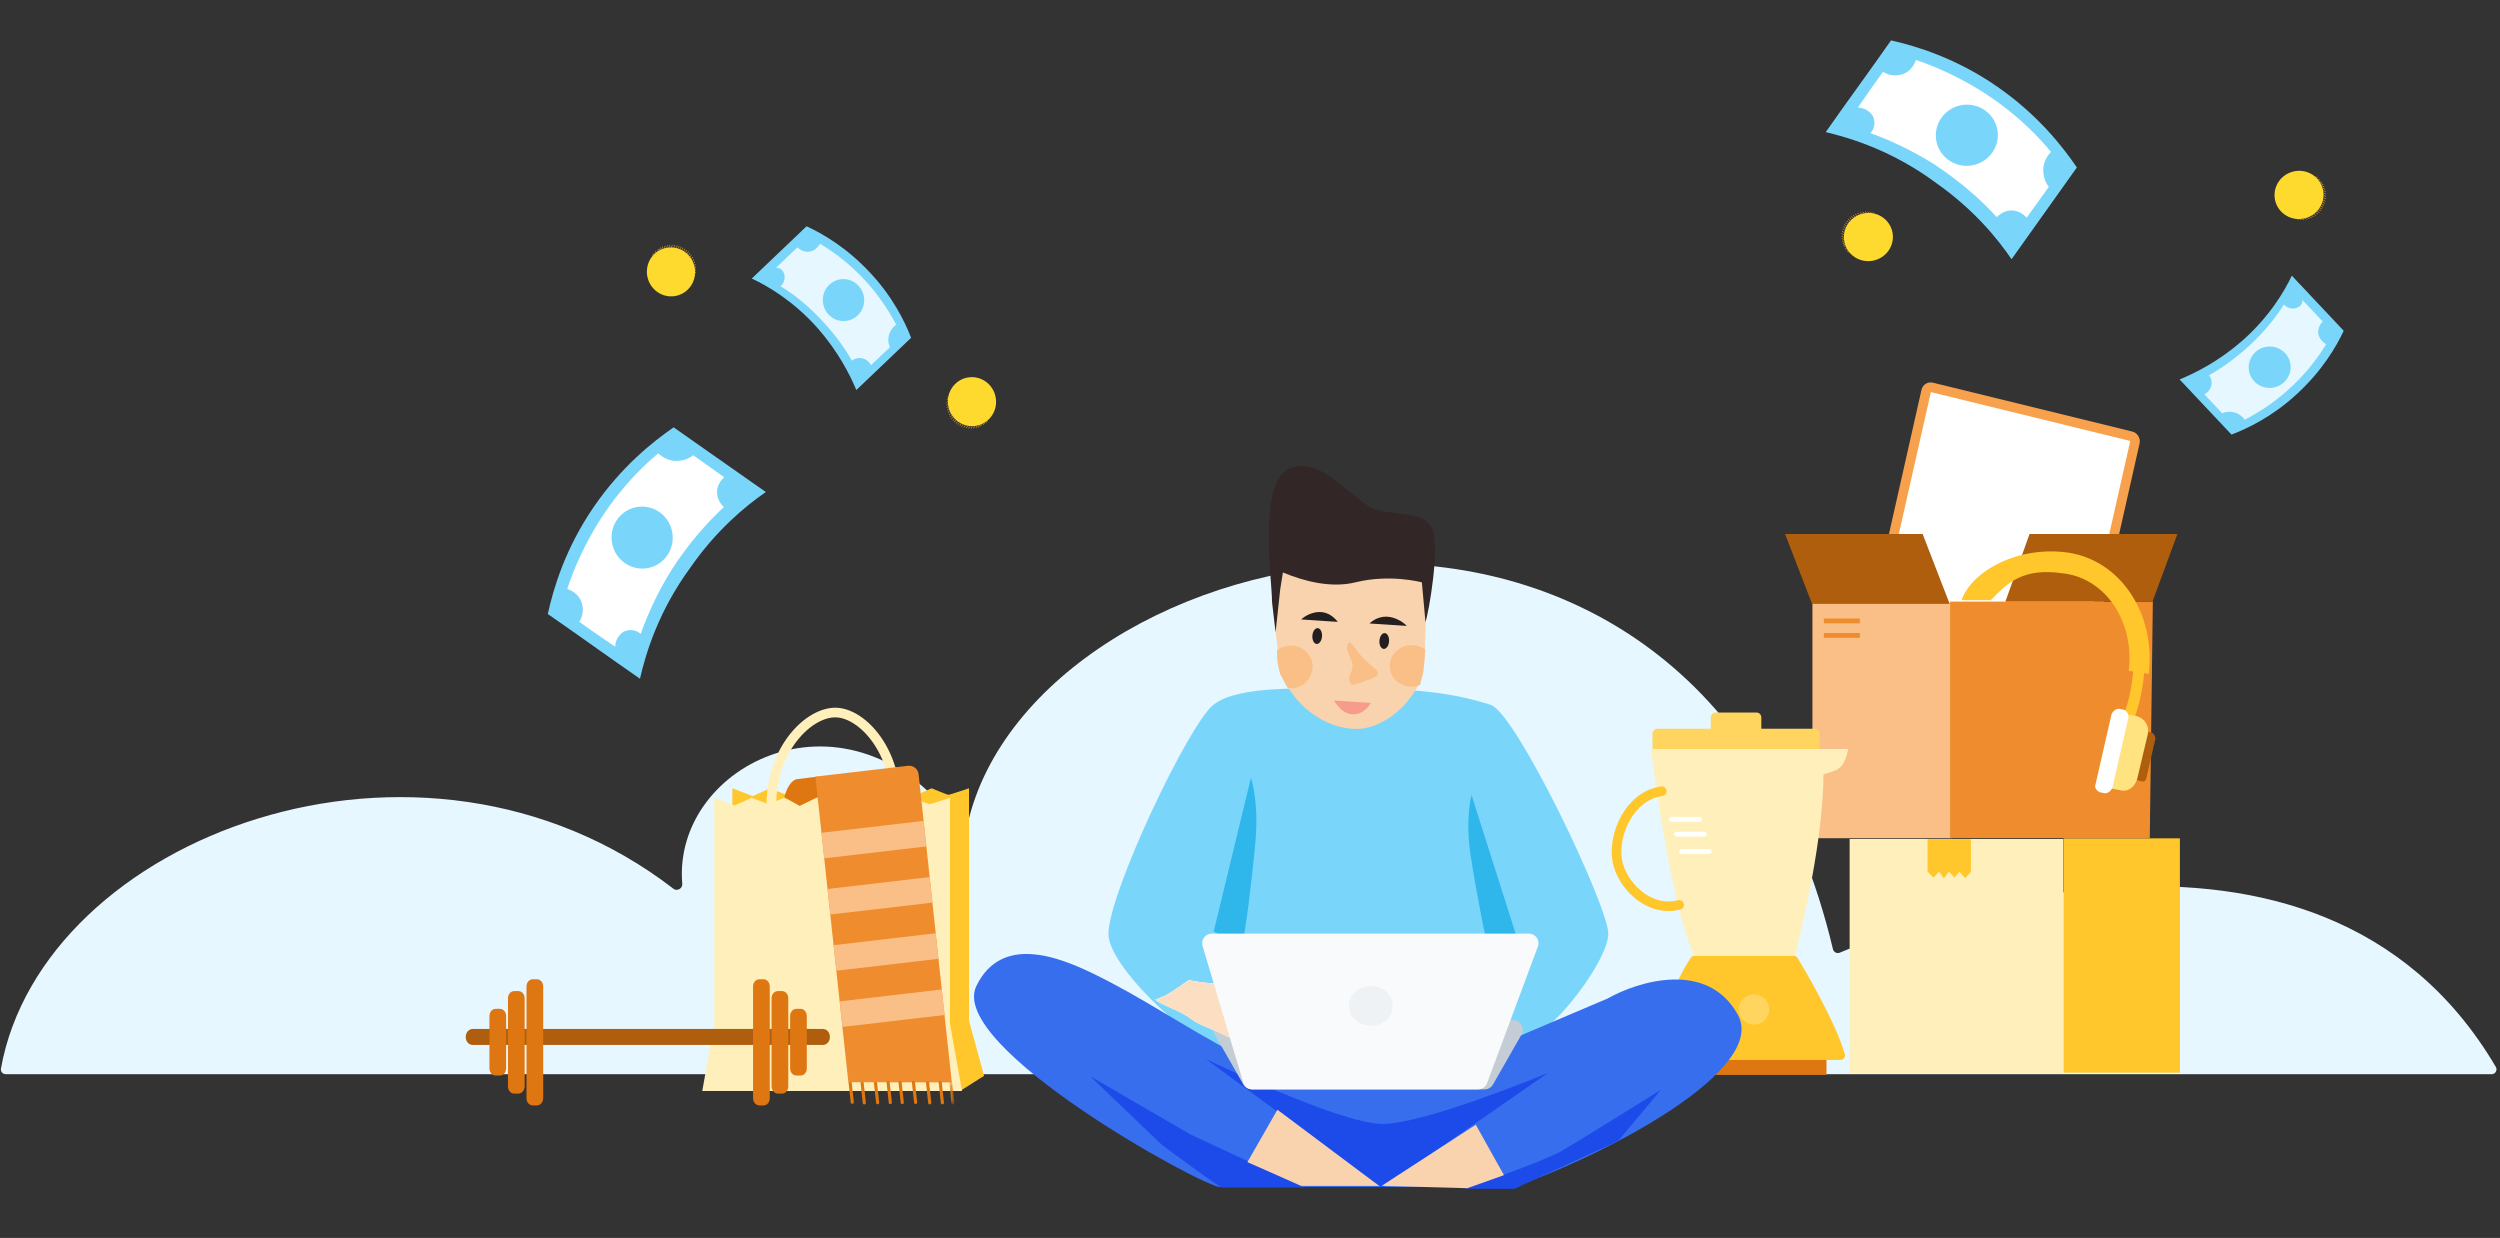 <svg width="519" height="257" viewBox="0 0 519 257" fill="none" xmlns="http://www.w3.org/2000/svg">
<rect x="0" y="0" width="519" height="257" fill="#333333" stroke="none"/>
<path d="M380.519 197.039C352.578 79.409 214.847 109.929 200.88 171.031C200.678 171.917 199.458 172.149 198.926 171.412C176.5 140.313 139.493 158.458 141.638 183.502C141.718 184.438 140.575 185.095 139.831 184.521C87.252 143.973 8.822 173.733 0.193 221.846C0.085 222.449 0.554 223 1.167 223H36.85H139.729H423.029H466.791H517.291C518.056 223 518.518 222.147 518.131 221.488C480.901 158.203 392.869 193.126 381.927 197.777C381.345 198.024 380.665 197.655 380.519 197.039Z" fill="#E6F7FF"/>
<path d="M204.295 223.333L201.165 211.863V209.956V163.644C201.165 163.644 197.154 165.006 196.904 165.006C196.653 165.006 193.394 163.644 193.394 163.644L190.386 165.006L186.626 163.644L183.367 165.279L180.359 163.644L176.849 165.279L173.34 163.644L169.83 165.279L166.571 163.644L163.312 165.006L159.803 163.644L156.293 165.279L152.032 163.644V211.863L149.525 226.301H199.627L204.295 223.333Z" fill="#FFC72C"/>
<path d="M163.629 173.625C164.319 173.625 164.879 173.032 164.879 172.3C164.879 171.568 164.319 170.975 163.629 170.975C162.939 170.975 162.38 171.568 162.38 172.3C162.38 173.032 162.939 173.625 163.629 173.625Z" fill="#FFC72C"/>
<path d="M189.092 173.625C189.782 173.625 190.341 173.032 190.341 172.3C190.341 171.568 189.782 170.975 189.092 170.975C188.402 170.975 187.842 171.568 187.842 172.3C187.842 173.032 188.402 173.625 189.092 173.625Z" fill="#FFC72C"/>
<path d="M199.704 226.495L197.208 212.468V210.615V165.623C197.208 165.623 193.215 166.946 192.965 166.946C192.715 166.946 189.471 165.623 189.471 165.623L186.475 166.946L182.731 165.623L179.487 167.211L176.491 165.623L172.997 167.211L169.503 165.623L166.008 167.211L162.763 165.623L159.519 166.946L156.024 165.623L152.53 167.211L148.287 165.623V212.468L145.791 226.495H199.704Z" fill="#FFF0BB"/>
<path d="M160.146 167.619C159.896 155.67 167.894 147.705 173.643 147.926C179.142 148.147 186.39 156.113 185.89 167.619" stroke="#FFF0BB" stroke-width="2" stroke-miterlimit="10" stroke-linecap="round" stroke-linejoin="round"/>
<path fill-rule="evenodd" clip-rule="evenodd" d="M170.935 167.31L169.724 165.473L166.001 167.31L162.81 165.473C163.656 162.512 164.838 161.906 165.287 161.782C165.407 161.749 165.531 161.742 165.655 161.727L169.724 161.218L170.935 167.31Z" fill="#DE7712"/>
<path fill-rule="evenodd" clip-rule="evenodd" d="M176.965 229.145C176.784 229.166 176.625 229.046 176.607 228.877L176.153 224.655C176.135 224.486 176.266 224.332 176.445 224.311C176.624 224.29 176.784 224.41 176.802 224.579L177.256 228.801C177.275 228.971 177.144 229.124 176.965 229.145Z" fill="#DE7712"/>
<path fill-rule="evenodd" clip-rule="evenodd" d="M179.464 229.284C179.284 229.305 179.124 229.185 179.106 229.016L178.651 224.794C178.633 224.625 178.763 224.471 178.942 224.45C179.122 224.429 179.282 224.549 179.3 224.718L179.755 228.94C179.773 229.109 179.643 229.263 179.464 229.284Z" fill="#DE7712"/>
<path fill-rule="evenodd" clip-rule="evenodd" d="M182.236 229.248C182.057 229.269 181.896 229.148 181.878 228.979L181.423 224.758C181.405 224.589 181.535 224.434 181.715 224.413C181.894 224.393 182.054 224.513 182.072 224.682L182.527 228.903C182.546 229.072 182.415 229.227 182.236 229.248Z" fill="#DE7712"/>
<path fill-rule="evenodd" clip-rule="evenodd" d="M197.597 224.714C190.437 224.698 183.277 224.681 176.117 224.665L169.277 161.225L188.498 158.975C189.595 158.847 190.581 159.633 190.699 160.731L197.597 224.714Z" fill="#EF8D2E"/>
<rect width="21.332" height="5.333" transform="matrix(0.993 -0.116 0.107 0.994 170.549 172.889)" fill="#FABF86"/>
<rect width="21.332" height="5.333" transform="matrix(0.993 -0.116 0.107 0.994 171.806 184.554)" fill="#FABF86"/>
<rect width="21.332" height="5.333" transform="matrix(0.993 -0.116 0.107 0.994 173.064 196.219)" fill="#FABF86"/>
<rect width="21.332" height="5.333" transform="matrix(0.993 -0.116 0.107 0.994 174.322 207.884)" fill="#FABF86"/>
<path fill-rule="evenodd" clip-rule="evenodd" d="M184.863 229.228C184.682 229.249 184.523 229.129 184.505 228.96L184.051 224.738C184.033 224.569 184.164 224.415 184.343 224.394C184.522 224.373 184.682 224.493 184.7 224.662L185.154 228.884C185.173 229.054 185.042 229.207 184.863 229.228Z" fill="#DE7712"/>
<path fill-rule="evenodd" clip-rule="evenodd" d="M187.346 229.225C187.167 229.246 187.006 229.126 186.988 228.957L186.534 224.735C186.516 224.566 186.647 224.412 186.826 224.391C187.005 224.37 187.165 224.49 187.184 224.659L187.637 228.881C187.656 229.05 187.525 229.204 187.346 229.225Z" fill="#DE7712"/>
<path fill-rule="evenodd" clip-rule="evenodd" d="M190.117 229.189C189.937 229.21 189.778 229.089 189.76 228.92L189.306 224.699C189.288 224.53 189.418 224.375 189.598 224.354C189.777 224.333 189.937 224.454 189.955 224.623L190.409 228.844C190.427 229.015 190.297 229.168 190.117 229.189Z" fill="#DE7712"/>
<path fill-rule="evenodd" clip-rule="evenodd" d="M193.05 229.277C192.87 229.298 192.71 229.178 192.692 229.009L192.237 224.787C192.219 224.618 192.349 224.464 192.528 224.443C192.708 224.422 192.868 224.542 192.886 224.711L193.341 228.933C193.359 229.102 193.229 229.256 193.05 229.277Z" fill="#DE7712"/>
<path fill-rule="evenodd" clip-rule="evenodd" d="M195.677 229.258C195.498 229.279 195.338 229.159 195.32 228.989L194.864 224.768C194.846 224.599 194.977 224.445 195.156 224.424C195.335 224.403 195.495 224.523 195.514 224.692L195.969 228.913C195.987 229.083 195.856 229.237 195.677 229.258Z" fill="#DE7712"/>
<mask id="mask0" mask-type="alpha" maskUnits="userSpaceOnUse" x="196" y="224" width="3" height="6">
<path fill-rule="evenodd" clip-rule="evenodd" d="M196.743 224.592L197.663 224.484L198.177 229.253L197.257 229.361L196.743 224.592Z" fill="white"/>
</mask>
<g mask="url(#mask0)">
<path fill-rule="evenodd" clip-rule="evenodd" d="M197.865 229.29C197.696 229.309 197.544 229.19 197.526 229.023L197.077 224.859C197.059 224.692 197.181 224.54 197.351 224.521C197.52 224.501 197.672 224.62 197.69 224.787L198.139 228.951C198.157 229.118 198.034 229.27 197.865 229.29Z" fill="#DE7712"/>
</g>
<rect x="0.751" y="1.214" width="44.633" height="65.629" rx="1" transform="matrix(0.971 0.238 -0.22 0.975 399.634 78.821)" fill="white" stroke="#F7A14D" stroke-width="2"/>
<line x1="0.5" y1="-0.5" x2="16.457" y2="-0.5" transform="matrix(0.971 0.238 -0.22 0.975 399.693 144.719)" stroke="#192A32" stroke-linecap="round"/>
<path d="M383.986 222.825H428.361V174.167H383.986V222.825Z" fill="#FFF0BB"/>
<path d="M428.404 222.698H452.547V174.04H428.404V222.698Z" fill="#FFC72C"/>
<path d="M409.173 174.209V180.933C408.833 181.464 408.323 181.818 407.983 182.349C407.643 181.818 407.133 181.464 406.793 180.933C406.453 181.287 406.113 181.818 405.772 182.172C405.432 181.818 404.922 181.287 404.582 180.933C404.242 181.464 403.902 181.818 403.562 182.349C403.222 181.818 402.882 181.464 402.542 180.933C402.202 181.287 401.862 181.818 401.352 182.172C401.012 181.818 400.502 181.287 400.162 180.933C400.162 178.633 400.162 176.51 400.162 174.209H409.173Z" fill="#FFC72C"/>
<path d="M376.259 174.014H405.142V125.166H376.259V174.014Z" fill="#FABF86"/>
<path d="M404.841 173.991H446.293L446.931 124.886H404.841V173.991Z" fill="#EF8D2E"/>
<path d="M404.751 125.366L399.14 110.857H370.577L376.188 125.366H404.751Z" fill="#AF5E0E"/>
<path d="M416.32 124.886L421.333 110.857H452.033L446.864 124.886H416.32Z" fill="#AF5E0E"/>
<path d="M386.107 128.905H378.627" stroke="#EF8D2E" stroke-miterlimit="10"/>
<path d="M386.107 131.912H378.627" stroke="#EF8D2E" stroke-miterlimit="10"/>
<path d="M407.205 124.603C409.344 118.485 419.093 113.186 429.502 114.748C440.169 116.44 447.535 127.242 446.082 139.891L441.918 139.266C443.16 129.113 437.174 120.127 428.449 119.047C420.122 117.798 416.932 120.815 413.281 124.603L407.205 124.603Z" fill="#FFC72C"/>
<path d="M444.107 134.316C444.107 134.316 444.668 142.38 441.651 149.609" stroke="#FFC72C" stroke-width="2.3" stroke-miterlimit="10"/>
<path d="M444.581 162.184L443.155 161.832L445.309 151.769L446.736 152.121C447.25 152.382 447.367 152.814 447.484 153.245L445.658 161.242C445.634 161.974 445.096 162.445 444.581 162.184Z" fill="#AF5E0E"/>
<path d="M440.206 164.055L437.867 163.612L441.238 148.217L443.578 148.66C445.262 149.143 446.384 150.828 445.799 152.762L443.832 161.06C443.504 163.125 441.89 164.537 440.206 164.055Z" fill="#FFE380"/>
<path d="M435.879 164.463L437.049 164.684C437.704 164.645 438.242 164.174 438.523 163.573L441.871 148.91C441.895 148.178 441.52 147.617 441.006 147.356L439.836 147.134C439.181 147.174 438.643 147.644 438.362 148.246L435.014 162.908C434.733 163.51 435.365 164.202 435.879 164.463Z" fill="white"/>
<path d="M170.836 216.933H98.139C97.32 216.933 96.689 216.212 96.689 215.273C96.689 214.335 97.32 213.613 98.139 213.613H170.836C171.656 213.613 172.286 214.335 172.286 215.273C172.286 216.212 171.656 216.933 170.836 216.933Z" fill="#AF5E0E"/>
<path d="M103.751 223.285H102.931C102.174 223.285 101.607 222.635 101.607 221.769V210.942C101.607 210.076 102.174 209.427 102.931 209.427H103.751C104.507 209.427 105.075 210.076 105.075 210.942V221.769C105.075 222.635 104.507 223.285 103.751 223.285Z" fill="#DE7712"/>
<path d="M107.597 227.038H106.777C106.021 227.038 105.453 226.388 105.453 225.522V207.261C105.453 206.395 106.021 205.746 106.777 205.746H107.597C108.353 205.746 108.921 206.395 108.921 207.261V225.522C108.921 226.316 108.353 227.038 107.597 227.038Z" fill="#DE7712"/>
<path d="M111.443 229.492H110.623C109.867 229.492 109.299 228.842 109.299 227.976V204.807C109.299 203.941 109.867 203.292 110.623 203.292H111.443C112.199 203.292 112.767 203.941 112.767 204.807V227.976C112.767 228.77 112.199 229.492 111.443 229.492Z" fill="#DE7712"/>
<path d="M165.351 223.285H166.171C166.927 223.285 167.495 222.635 167.495 221.769V210.942C167.495 210.076 166.927 209.427 166.171 209.427H165.351C164.594 209.427 164.027 210.076 164.027 210.942V221.769C164.027 222.635 164.594 223.285 165.351 223.285Z" fill="#DE7712"/>
<path d="M161.505 227.038H162.324C163.081 227.038 163.648 226.388 163.648 225.522V207.261C163.648 206.395 163.081 205.746 162.324 205.746H161.505C160.748 205.746 160.181 206.395 160.181 207.261V225.522C160.181 226.316 160.748 227.038 161.505 227.038Z" fill="#DE7712"/>
<path d="M157.659 229.492H158.478C159.235 229.492 159.803 228.842 159.803 227.976V204.807C159.803 203.941 159.235 203.292 158.478 203.292H157.659C156.902 203.292 156.335 203.941 156.335 204.807V227.976C156.335 228.77 156.902 229.492 157.659 229.492Z" fill="#DE7712"/>
<path d="M351.829 198.412H372.339C372.687 198.412 373.004 198.584 373.184 198.881C374.622 201.269 381.094 212.208 382.998 218.856C383.173 219.468 382.699 220.05 382.063 220.05H343.43C342.756 220.05 342.284 219.407 342.493 218.767C343.721 214.992 347.507 203.87 351.037 198.815C351.218 198.556 351.514 198.412 351.829 198.412Z" fill="#FFC72C"/>
<rect width="34.704" height="5.047" rx="1" transform="matrix(-1 0 0 1 377.755 151.286)" fill="#FFD560"/>
<rect width="10.492" height="5.047" rx="1" transform="matrix(-1 0 0 1 365.649 147.922)" fill="#FFD560"/>
<path d="M351.681 198.391H372.608C372.608 198.391 378.541 176.258 378.541 160.802C381.117 159.771 382.663 160.287 383.693 155.492H342.712C342.712 155.492 346.599 187.077 351.681 198.391Z" fill="#FFF0BB"/>
<path d="M344.972 164.25C338.184 165.241 334.806 173.387 335.738 178.635C336.635 183.654 342.155 189.486 348.587 187.854" stroke="#FFC72C" stroke-width="2" stroke-miterlimit="10" stroke-linecap="round" stroke-linejoin="round"/>
<rect width="32.973" height="3.091" transform="matrix(-1 0 0 1 379.177 220.05)" fill="#DE7712"/>
<line x1="0.5" y1="-0.5" x2="6.29" y2="-0.5" transform="matrix(-1 0 0 1 353.296 170.591)" stroke="white" stroke-linecap="round"/>
<line x1="0.5" y1="-0.5" x2="6.29" y2="-0.5" transform="matrix(-1 0 0 1 354.327 173.682)" stroke="white" stroke-linecap="round"/>
<path d="M354.842 176.773H349.082" stroke="white" stroke-linecap="round"/>
<circle cx="364.136" cy="209.56" r="3.134" fill="#FFD560"/>
<path d="M230.11 193.874C230.11 200.548 246.097 215.289 251.91 217.236C270.804 219.461 302.662 218.905 310.336 218.905C319.928 218.905 333.88 199.714 333.88 193.874C333.88 188.033 314.696 147.983 309.464 146.314C301.616 143.811 293.767 142.977 282.431 142.977C271.095 142.977 257.143 142.142 251.91 146.314C246.678 150.486 230.11 185.53 230.11 193.874Z" fill="#79D6FA"/>
<path d="M256.754 218.892H306.459L333.73 207.295C340.125 203.68 354.484 199.285 360.763 210.633C367.042 221.98 334.074 239.473 314.308 246.426H253.266C249.778 246.426 196.608 217.316 202.689 204.707C207.921 193.86 219.94 198.717 227.106 202.204C237.57 207.295 245.418 212.966 256.754 218.892Z" fill="#376EEE"/>
<path d="M270.737 246.533L253.699 246.533C251.562 245.482 241.106 237.579 241.106 237.579L226.29 223.403L247.032 235.453L270.737 246.533Z" fill="#1D4BEA"/>
<path d="M321.455 222.695L287.034 246.533C284.897 245.482 274.441 237.579 274.441 237.579L250.34 219.86C250.34 219.86 278.145 233.327 287.034 233.327C295.924 233.327 321.455 222.695 321.455 222.695Z" fill="#1D4BEA"/>
<path d="M304.072 246.794L314.443 246.794C316.58 245.743 335.926 236.871 335.926 236.871L344.815 226.239C344.815 226.239 327.777 236.871 324.073 238.997C320.369 241.123 304.072 246.794 304.072 246.794Z" fill="#1D4BEA"/>
<path d="M258.117 225.147L252.205 214.77C251.446 213.437 252.409 211.78 253.943 211.78H314.134C315.669 211.78 316.632 213.44 315.87 214.773L309.938 225.15C309.582 225.773 308.92 226.157 308.202 226.157H259.855C259.136 226.157 258.473 225.772 258.117 225.147Z" fill="#C4CDD5"/>
<path fill-rule="evenodd" clip-rule="evenodd" d="M246.828 203.46C251.307 204.544 255.444 203.715 259.409 206.333C260.865 207.295 264.972 209.521 265.685 210.883C265.834 211.167 267.512 213.401 265.538 213.077C263.563 212.752 263.1 209.972 263.35 210.647L264.973 213.877C265.304 215.114 264.422 215.106 263.887 214.938C263.055 214.677 263.216 214.112 263.364 215.772C263.411 216.295 263.089 216.573 262.834 216.651C262.362 216.795 261.407 216.092 261.046 215.931C260.097 215.508 259.894 212.831 259.998 213.86C260.014 214.016 260.263 214.892 261.046 215.931C261.302 216.27 262.942 217.335 261.929 217.891C261.653 218.043 261.327 217.941 260.095 217.553C258.863 217.166 255.589 215.38 254.803 215.163C252.084 213.752 248.882 212.784 247.482 211.669C245.031 209.719 241.082 208.694 239.831 207.523C242.74 206.492 243.061 206.015 246.828 203.46Z" fill="white"/>
<path fill-rule="evenodd" clip-rule="evenodd" d="M246.828 203.46C251.307 204.544 255.444 203.715 259.409 206.333C260.865 207.295 264.972 209.521 265.685 210.883C265.834 211.167 267.512 213.401 265.538 213.077C263.563 212.752 263.1 209.972 263.35 210.647L264.973 213.877C265.304 215.114 264.422 215.106 263.887 214.938C263.055 214.677 263.216 214.112 263.364 215.772C263.411 216.295 263.089 216.573 262.834 216.651C262.362 216.795 261.407 216.092 261.046 215.931C260.097 215.508 259.894 212.831 259.998 213.86C260.014 214.016 260.263 214.892 261.046 215.931C261.302 216.27 262.942 217.335 261.929 217.891C261.653 218.043 261.327 217.941 260.095 217.553C258.863 217.166 255.589 215.38 254.803 215.163C252.084 213.752 248.882 212.784 247.482 211.669C245.031 209.719 241.082 208.694 239.831 207.523C242.74 206.492 243.061 206.015 246.828 203.46Z" fill="white"/>
<path fill-rule="evenodd" clip-rule="evenodd" d="M246.828 203.46C251.307 204.544 255.444 203.715 259.409 206.333C260.865 207.295 264.972 209.521 265.685 210.883C265.834 211.167 267.512 213.401 265.538 213.077C263.563 212.752 263.1 209.972 263.35 210.647L264.973 213.877C265.304 215.114 264.422 215.106 263.887 214.938C263.055 214.677 263.216 214.112 263.364 215.772C263.411 216.295 263.089 216.573 262.834 216.651C262.362 216.795 261.407 216.092 261.046 215.931C260.097 215.508 259.894 212.831 259.998 213.86C260.014 214.016 260.263 214.892 261.046 215.931C261.302 216.27 262.942 217.335 261.929 217.891C261.653 218.043 261.327 217.941 260.095 217.553C258.863 217.166 255.589 215.38 254.803 215.163C252.084 213.752 248.882 212.784 247.482 211.669C245.031 209.719 241.082 208.694 239.831 207.523C242.74 206.492 243.061 206.015 246.828 203.46Z" fill="#FABF86" fill-opacity="0.5"/>
<path d="M251.969 193.338C251.969 193.338 256.102 195.966 257.848 196.354C258.535 193.519 259.87 183.117 260.629 174.732C261.388 166.347 259.699 161.461 259.699 161.461L251.969 193.338Z" fill="#2FB7EC"/>
<path d="M315.035 195.04C315.035 195.04 311.075 197.862 309.361 198.362C308.513 195.695 306.581 185.823 305.34 177.843C304.098 169.862 305.496 165.056 305.496 165.056L315.035 195.04Z" fill="#2FB7EC"/>
<path d="M258.09 224.728L249.656 196.38C249.275 195.097 250.236 193.809 251.573 193.809H317.386C318.78 193.809 319.746 195.2 319.26 196.506L308.719 224.854C308.428 225.638 307.68 226.157 306.844 226.157H260.007C259.122 226.157 258.342 225.576 258.09 224.728Z" fill="#F8FAFB"/>
<path d="M284.578 204.72C282.059 204.72 280.016 206.559 280.016 208.828C280.016 211.097 282.059 212.936 284.578 212.936C287.097 212.936 289.139 211.097 289.139 208.828C289.139 206.559 287.097 204.72 284.578 204.72Z" fill="#EEF2F5"/>
<path d="M281.559 151.32C274.918 151.32 268.479 146.314 265.863 139.639L264.119 125.455L265.061 111.271H296.454C296.454 117.389 295.761 138.805 295.511 139.639C293.767 145.48 287.663 151.32 281.559 151.32Z" fill="#F9D3AE"/>
<path d="M267.774 97.237C261.005 100.116 264.07 120.042 264.07 124.88L264.811 131.26L265.777 122.313L266.332 118.844C270.625 120.641 276.323 122.147 281.358 120.898C288.602 119.101 295.183 120.898 295.183 120.898L295.924 129.133C296.664 127.007 298.92 113.639 297.405 109.996C295.728 105.964 290.007 107.164 285.553 105.743C281.108 104.325 274.441 94.402 267.774 97.237Z" fill="#332626"/>
<path d="M265.19 230.38L258.962 241.259L270.112 246.183L286.305 246.183L265.19 230.38Z" fill="#F9D3AE"/>
<path d="M312.221 243.959L306.374 233.494L286.827 246.183L304.587 246.67L312.221 243.959Z" fill="#F9D3AE"/>
<path d="M284.3 129.431L292.023 129.936C292.166 129.941 288.139 125.98 284.3 129.431Z" fill="#231F20"/>
<path d="M288.372 133.136C288.433 132.229 288.034 131.467 287.481 131.433C286.929 131.399 286.431 132.106 286.37 133.013C286.309 133.92 286.708 134.682 287.261 134.716C287.814 134.75 288.311 134.043 288.372 133.136Z" fill="#231F20"/>
<path d="M274.451 132.106C274.512 131.2 274.113 130.437 273.561 130.403C273.008 130.369 272.51 131.076 272.449 131.983C272.389 132.89 272.787 133.653 273.34 133.687C273.893 133.721 274.39 133.013 274.451 132.106Z" fill="#231F20"/>
<path d="M277.719 129.101L270.139 128.597C270.143 128.46 274.414 124.886 277.719 129.101Z" fill="#231F20"/>
<path d="M280.663 148.277C283.236 148.492 284.609 145.926 284.609 145.926L276.886 145.421C277.03 145.426 278.233 148.068 280.663 148.277Z" fill="#F79C8C"/>
<path d="M292.127 134.018C289.728 134.445 288.124 136.802 288.57 139.097C289.017 141.392 291.48 142.928 293.878 142.501C294.156 142.435 294.573 142.336 294.817 142.137C295.729 138.814 295.806 135.689 295.877 134.825C294.802 134.091 293.378 133.722 292.127 134.018Z" fill="#FABF86"/>
<path d="M268.866 134.117C271.265 134.543 272.869 136.9 272.423 139.196C271.977 141.491 269.784 143.245 267.385 142.819C267.107 142.753 266.019 140.194 265.775 139.995C264.864 136.672 265.188 135.788 265.116 134.923C266.191 134.189 267.615 133.82 268.866 134.117Z" fill="#FABF86"/>
<path fill-rule="evenodd" clip-rule="evenodd" d="M280.556 133.599C281.259 134.323 282.385 136.432 285.088 138.485C287.372 140.219 285.169 140.732 283.411 141.367C282.455 141.712 281.075 142.265 280.556 142.077C279.97 141.663 279.879 140.617 280.556 139.35C281.424 137.724 279.626 135.679 279.626 134.54C279.626 134.199 279.853 132.876 280.556 133.599Z" fill="#FABF86"/>
<path d="M379.022 27.428C383.491 21.038 388.112 14.772 392.581 8.382C397.75 9.55 406.139 12.072 414.706 18.044C423.121 23.891 428.23 30.471 431.158 34.765L417.599 53.811C414.67 49.517 409.752 43.473 401.932 37.985C393.175 31.477 384.483 28.707 379.022 27.428Z" fill="#79D6FA"/>
<path d="M388.825 24.115C389.358 25.312 389.207 26.713 388.308 27.63C392.237 29.057 396.787 31.118 401.566 34.127C407.106 37.756 411.405 41.643 414.537 45.087C414.664 44.936 415.816 43.717 417.501 43.695C419.465 43.646 420.581 45.064 420.733 45.188L425.339 38.787C425.022 38.401 424.21 37.231 424.183 35.431C424.118 33.22 425.536 31.837 425.789 31.535C422.301 27.294 417.052 22.25 409.763 17.956C405.453 15.456 401.346 13.631 397.721 12.452C397.734 12.589 396.976 15.019 394.493 15.533C392.568 15.994 391.072 15.028 390.92 14.904C389.173 17.289 387.187 20.113 385.706 22.334C386.973 22.351 388.165 23.069 388.825 24.115Z" fill="white"/>
<path d="M407.726 21.755C404.186 22.093 401.579 25.197 401.904 28.688C402.229 32.179 405.362 34.735 408.903 34.396C412.443 34.058 415.05 30.954 414.725 27.463C414.4 23.972 411.266 21.416 407.726 21.755Z" fill="#79D6FA"/>
<path d="M475.785 57.226C479.371 61.01 482.966 64.887 486.553 68.671C485.047 71.91 482.094 76.976 476.835 81.793C471.756 86.499 466.563 88.965 463.255 90.219L452.488 78.773C455.787 77.426 460.602 74.996 465.442 70.782C471.069 65.836 474.193 60.567 475.785 57.226Z" fill="#79D6FA"/>
<path d="M476.511 64.004C475.671 64.177 474.693 63.896 474.153 63.197C472.663 65.59 470.625 68.224 467.833 70.929C464.604 74.051 461.392 76.328 458.59 77.909C458.693 77.993 459.345 78.868 459.072 80.02C458.807 81.265 457.719 81.838 457.625 81.847L461.323 85.808C461.597 85.688 462.514 85.319 463.68 85.582C465.137 85.912 465.901 86.965 466.013 87.141C469.277 85.423 473.501 82.768 477.483 78.542C479.821 76.068 481.594 73.647 482.912 71.458C482.809 71.374 481.308 70.579 481.255 68.99C481.228 67.68 482.102 66.846 482.188 66.744C480.815 65.281 479.228 63.556 477.966 62.27C478.044 63.107 477.445 63.82 476.511 64.004Z" fill="#E6F7FF"/>
<path d="M470.783 71.96C468.388 72.189 466.624 74.289 466.844 76.651C467.064 79.013 469.184 80.742 471.579 80.513C473.975 80.284 475.738 78.184 475.518 75.822C475.298 73.46 473.178 71.731 470.783 71.96Z" fill="#79D6FA"/>
<path d="M388.34 54.188C391.139 53.92 393.2 51.472 392.944 48.72C392.688 45.968 390.211 43.954 387.412 44.221C384.613 44.489 382.551 46.937 382.807 49.689C383.063 52.441 385.54 54.455 388.34 54.188Z" fill="#FFDA2E"/>
<path d="M383.693 45.538L384.059 45.852" stroke="url(#paint0_linear)" stroke-width="0.1" stroke-miterlimit="10" stroke-linecap="round"/>
<path d="M384.01 45.227L384.368 45.541" stroke="url(#paint1_linear)" stroke-width="0.1" stroke-miterlimit="10" stroke-linecap="round"/>
<path d="M384.355 44.938L384.721 45.244" stroke="url(#paint2_linear)" stroke-width="0.1" stroke-miterlimit="10" stroke-linecap="round"/>
<path d="M384.731 44.698L385.069 44.989" stroke="url(#paint3_linear)" stroke-width="0.1" stroke-miterlimit="10" stroke-linecap="round"/>
<path d="M385.166 44.453L385.514 44.743" stroke="url(#paint4_linear)" stroke-width="0.1" stroke-miterlimit="10" stroke-linecap="round"/>
<path d="M385.658 44.253L385.978 44.529" stroke="url(#paint5_linear)" stroke-width="0.1" stroke-miterlimit="10" stroke-linecap="round"/>
<path d="M386.146 44.104L386.446 44.364" stroke="url(#paint6_linear)" stroke-width="0.1" stroke-miterlimit="10" stroke-linecap="round"/>
<path d="M386.674 44.002L386.955 44.238" stroke="url(#paint7_linear)" stroke-width="0.1" stroke-miterlimit="10" stroke-linecap="round"/>
<path d="M387.197 43.952L387.459 44.173" stroke="url(#paint8_linear)" stroke-width="0.1" stroke-miterlimit="10" stroke-linecap="round"/>
<path d="M387.76 43.958L387.985 44.158" stroke="url(#paint9_linear)" stroke-width="0.1" stroke-miterlimit="10" stroke-linecap="round"/>
<path d="M388.285 44.019L388.471 44.179" stroke="url(#paint10_linear)" stroke-width="0.1" stroke-miterlimit="10" stroke-linecap="round"/>
<path d="M388.824 44.146L388.964 44.269" stroke="url(#paint11_linear)" stroke-width="0.1" stroke-miterlimit="10" stroke-linecap="round"/>
<path d="M383.414 45.888L383.779 46.184" stroke="url(#paint12_linear)" stroke-width="0.1" stroke-miterlimit="10" stroke-linecap="round"/>
<path d="M383.161 46.244L383.535 46.54" stroke="url(#paint13_linear)" stroke-width="0.1" stroke-miterlimit="10" stroke-linecap="round"/>
<path d="M382.929 46.632L383.311 46.927" stroke="url(#paint14_linear)" stroke-width="0.1" stroke-miterlimit="10" stroke-linecap="round"/>
<path d="M382.741 47.024L383.123 47.319" stroke="url(#paint15_linear)" stroke-width="0.1" stroke-miterlimit="10" stroke-linecap="round"/>
<path d="M382.567 47.483L382.95 47.786" stroke="url(#paint16_linear)" stroke-width="0.1" stroke-miterlimit="10" stroke-linecap="round"/>
<path d="M382.431 47.972L382.823 48.283" stroke="url(#paint17_linear)" stroke-width="0.1" stroke-miterlimit="10" stroke-linecap="round"/>
<path d="M382.354 48.456L382.747 48.767" stroke="url(#paint18_linear)" stroke-width="0.1" stroke-miterlimit="10" stroke-linecap="round"/>
<path d="M382.351 48.983L382.725 49.279" stroke="url(#paint19_linear)" stroke-width="0.1" stroke-miterlimit="10" stroke-linecap="round"/>
<path d="M382.363 49.475L382.755 49.778" stroke="url(#paint20_linear)" stroke-width="0.1" stroke-miterlimit="10" stroke-linecap="round"/>
<path d="M382.455 49.995L382.828 50.291" stroke="url(#paint21_linear)" stroke-width="0.1" stroke-miterlimit="10" stroke-linecap="round"/>
<path d="M382.567 50.46L383.005 50.801" stroke="url(#paint22_linear)" stroke-width="0.1" stroke-miterlimit="10" stroke-linecap="round"/>
<path d="M382.766 50.926L383.159 51.237" stroke="url(#paint23_linear)" stroke-width="0.1" stroke-miterlimit="10" stroke-linecap="round"/>
<path d="M383.1 51.541L383.492 51.844" stroke="url(#paint24_linear)" stroke-width="0.1" stroke-miterlimit="10" stroke-linecap="round"/>
<path d="M383.499 52.107L383.891 52.41" stroke="url(#paint25_linear)" stroke-width="0.1" stroke-miterlimit="10" stroke-linecap="round"/>
<path d="M475.989 35.632C473.271 36.351 471.645 39.099 472.359 41.77C473.073 44.44 475.855 46.022 478.574 45.302C481.292 44.583 482.917 41.834 482.203 39.164C481.49 36.494 478.707 34.912 475.989 35.632Z" fill="#FFDA2E"/>
<path d="M482.024 43.399L481.61 43.15" stroke="url(#paint26_linear)" stroke-width="0.1" stroke-miterlimit="10" stroke-linecap="round"/>
<path d="M481.763 43.757L481.357 43.505" stroke="url(#paint27_linear)" stroke-width="0.1" stroke-miterlimit="10" stroke-linecap="round"/>
<path d="M481.47 44.097L481.058 43.856" stroke="url(#paint28_linear)" stroke-width="0.1" stroke-miterlimit="10" stroke-linecap="round"/>
<path d="M481.14 44.395L480.757 44.164" stroke="url(#paint29_linear)" stroke-width="0.1" stroke-miterlimit="10" stroke-linecap="round"/>
<path d="M480.751 44.708L480.36 44.479" stroke="url(#paint30_linear)" stroke-width="0.1" stroke-miterlimit="10" stroke-linecap="round"/>
<path d="M480.298 44.985L479.937 44.765" stroke="url(#paint31_linear)" stroke-width="0.1" stroke-miterlimit="10" stroke-linecap="round"/>
<path d="M479.842 45.211L479.502 45.005" stroke="url(#paint32_linear)" stroke-width="0.1" stroke-miterlimit="10" stroke-linecap="round"/>
<path d="M479.339 45.398L479.022 45.211" stroke="url(#paint33_linear)" stroke-width="0.1" stroke-miterlimit="10" stroke-linecap="round"/>
<path d="M478.83 45.532L478.535 45.357" stroke="url(#paint34_linear)" stroke-width="0.1" stroke-miterlimit="10" stroke-linecap="round"/>
<path d="M478.274 45.618L478.017 45.458" stroke="url(#paint35_linear)" stroke-width="0.1" stroke-miterlimit="10" stroke-linecap="round"/>
<path d="M477.745 45.643L477.534 45.516" stroke="url(#paint36_linear)" stroke-width="0.1" stroke-miterlimit="10" stroke-linecap="round"/>
<path d="M477.192 45.607L477.033 45.508" stroke="url(#paint37_linear)" stroke-width="0.1" stroke-miterlimit="10" stroke-linecap="round"/>
<path d="M482.241 43.009L481.831 42.776" stroke="url(#paint38_linear)" stroke-width="0.1" stroke-miterlimit="10" stroke-linecap="round"/>
<path d="M482.431 42.617L482.012 42.386" stroke="url(#paint39_linear)" stroke-width="0.1" stroke-miterlimit="10" stroke-linecap="round"/>
<path d="M482.595 42.197L482.168 41.968" stroke="url(#paint40_linear)" stroke-width="0.1" stroke-miterlimit="10" stroke-linecap="round"/>
<path d="M482.715 41.78L482.288 41.551" stroke="url(#paint41_linear)" stroke-width="0.1" stroke-miterlimit="10" stroke-linecap="round"/>
<path d="M482.81 41.299L482.381 41.062" stroke="url(#paint42_linear)" stroke-width="0.1" stroke-miterlimit="10" stroke-linecap="round"/>
<path d="M482.862 40.795L482.423 40.552" stroke="url(#paint43_linear)" stroke-width="0.1" stroke-miterlimit="10" stroke-linecap="round"/>
<path d="M482.857 40.307L482.418 40.064" stroke="url(#paint44_linear)" stroke-width="0.1" stroke-miterlimit="10" stroke-linecap="round"/>
<path d="M482.771 39.786L482.353 39.556" stroke="url(#paint45_linear)" stroke-width="0.1" stroke-miterlimit="10" stroke-linecap="round"/>
<path d="M482.677 39.302L482.24 39.068" stroke="url(#paint46_linear)" stroke-width="0.1" stroke-miterlimit="10" stroke-linecap="round"/>
<path d="M482.5 38.806L482.082 38.575" stroke="url(#paint47_linear)" stroke-width="0.1" stroke-miterlimit="10" stroke-linecap="round"/>
<path d="M482.311 38.365L481.821 38.101" stroke="url(#paint48_linear)" stroke-width="0.1" stroke-miterlimit="10" stroke-linecap="round"/>
<path d="M482.037 37.939L481.597 37.696" stroke="url(#paint49_linear)" stroke-width="0.1" stroke-miterlimit="10" stroke-linecap="round"/>
<path d="M481.604 37.388L481.167 37.153" stroke="url(#paint50_linear)" stroke-width="0.1" stroke-miterlimit="10" stroke-linecap="round"/>
<path d="M481.115 36.895L480.678 36.66" stroke="url(#paint51_linear)" stroke-width="0.1" stroke-miterlimit="10" stroke-linecap="round"/>
<path d="M132.861 140.901C126.44 136.476 120.143 131.897 113.723 127.472C114.855 122.294 117.32 113.889 123.233 105.282C129.023 96.827 135.568 91.674 139.842 88.716L158.98 102.145C154.706 105.103 148.696 110.062 143.261 117.919C136.813 126.72 134.102 135.431 132.861 140.901Z" fill="#79D6FA"/>
<path d="M129.481 131.121C130.674 130.58 132.076 130.721 133 131.613C134.4 127.675 136.429 123.111 139.406 118.311C142.997 112.747 146.855 108.422 150.277 105.266C150.126 105.14 148.899 103.997 148.865 102.312C148.802 100.348 150.213 99.223 150.336 99.07L143.904 94.507C143.52 94.827 142.356 95.647 140.556 95.686C138.345 95.766 136.952 94.358 136.649 94.107C132.431 97.623 127.424 102.907 123.179 110.225C120.709 114.552 118.911 118.671 117.758 122.304C117.895 122.29 120.329 123.031 120.861 125.511C121.335 127.433 120.379 128.935 120.256 129.088C122.653 130.818 125.49 132.786 127.721 134.251C127.73 132.984 128.44 131.788 129.481 131.121Z" fill="white"/>
<path d="M126.992 112.236C127.354 115.774 130.476 118.359 133.964 118.011C137.453 117.662 139.987 114.511 139.625 110.973C139.263 107.435 136.141 104.85 132.652 105.198C129.164 105.547 126.629 108.698 126.992 112.236Z" fill="#79D6FA"/>
<path d="M156.068 57.822C159.828 54.21 163.68 50.588 167.44 46.976C170.689 48.46 175.775 51.378 180.627 56.604C185.368 61.651 187.869 66.827 189.145 70.126L177.773 80.972C176.404 77.682 173.942 72.883 169.695 68.072C164.71 62.479 159.42 59.39 156.068 57.822Z" fill="#79D6FA"/>
<path d="M162.84 57.05C163.02 57.888 162.745 58.868 162.05 59.413C164.454 60.886 167.101 62.906 169.825 65.68C172.969 68.887 175.268 72.084 176.868 74.875C176.951 74.772 177.822 74.113 178.975 74.379C180.222 74.635 180.802 75.719 180.812 75.814L184.748 72.089C184.626 71.815 184.25 70.901 184.506 69.733C184.826 68.273 185.873 67.502 186.049 67.39C184.308 64.137 181.625 59.931 177.372 55.978C174.882 53.657 172.449 51.901 170.251 50.598C170.168 50.701 169.384 52.208 167.795 52.271C166.484 52.307 165.645 51.439 165.542 51.354C164.088 52.737 162.375 54.336 161.097 55.606C161.933 55.522 162.651 56.117 162.84 57.05Z" fill="#E6F7FF"/>
<path d="M170.836 62.723C171.081 65.117 173.193 66.866 175.554 66.63C177.914 66.394 179.628 64.262 179.383 61.869C179.138 59.475 177.026 57.726 174.666 57.962C172.305 58.197 170.591 60.329 170.836 62.723Z" fill="#79D6FA"/>
<path d="M206.758 82.886C206.472 80.089 204.01 78.044 201.26 78.319C198.509 78.594 196.512 81.084 196.798 83.882C197.085 86.679 199.547 88.724 202.297 88.449C205.048 88.174 207.045 85.683 206.758 82.886Z" fill="#FFDA2E"/>
<path d="M198.14 87.592L198.452 87.223" stroke="url(#paint52_linear)" stroke-width="0.1" stroke-miterlimit="10" stroke-linecap="round"/>
<path d="M197.827 87.277L198.139 86.916" stroke="url(#paint53_linear)" stroke-width="0.1" stroke-miterlimit="10" stroke-linecap="round"/>
<path d="M197.537 86.933L197.839 86.566" stroke="url(#paint54_linear)" stroke-width="0.1" stroke-miterlimit="10" stroke-linecap="round"/>
<path d="M197.294 86.559L197.583 86.219" stroke="url(#paint55_linear)" stroke-width="0.1" stroke-miterlimit="10" stroke-linecap="round"/>
<path d="M197.045 86.126L197.333 85.776" stroke="url(#paint56_linear)" stroke-width="0.1" stroke-miterlimit="10" stroke-linecap="round"/>
<path d="M196.842 85.635L197.116 85.313" stroke="url(#paint57_linear)" stroke-width="0.1" stroke-miterlimit="10" stroke-linecap="round"/>
<path d="M196.69 85.148L196.947 84.846" stroke="url(#paint58_linear)" stroke-width="0.1" stroke-miterlimit="10" stroke-linecap="round"/>
<path d="M196.584 84.621L196.819 84.338" stroke="url(#paint59_linear)" stroke-width="0.1" stroke-miterlimit="10" stroke-linecap="round"/>
<path d="M196.531 84.099L196.75 83.835" stroke="url(#paint60_linear)" stroke-width="0.1" stroke-miterlimit="10" stroke-linecap="round"/>
<path d="M196.533 83.536L196.732 83.309" stroke="url(#paint61_linear)" stroke-width="0.1" stroke-miterlimit="10" stroke-linecap="round"/>
<path d="M196.591 83.01L196.75 82.823" stroke="url(#paint62_linear)" stroke-width="0.1" stroke-miterlimit="10" stroke-linecap="round"/>
<path d="M196.713 82.47L196.835 82.329" stroke="url(#paint63_linear)" stroke-width="0.1" stroke-miterlimit="10" stroke-linecap="round"/>
<path d="M198.492 87.868L198.786 87.501" stroke="url(#paint64_linear)" stroke-width="0.1" stroke-miterlimit="10" stroke-linecap="round"/>
<path d="M198.85 88.118L199.143 87.743" stroke="url(#paint65_linear)" stroke-width="0.1" stroke-miterlimit="10" stroke-linecap="round"/>
<path d="M199.239 88.348L199.532 87.963" stroke="url(#paint66_linear)" stroke-width="0.1" stroke-miterlimit="10" stroke-linecap="round"/>
<path d="M199.633 88.533L199.925 88.149" stroke="url(#paint67_linear)" stroke-width="0.1" stroke-miterlimit="10" stroke-linecap="round"/>
<path d="M200.093 88.704L200.394 88.319" stroke="url(#paint68_linear)" stroke-width="0.1" stroke-miterlimit="10" stroke-linecap="round"/>
<path d="M200.583 88.837L200.892 88.442" stroke="url(#paint69_linear)" stroke-width="0.1" stroke-miterlimit="10" stroke-linecap="round"/>
<path d="M201.067 88.91L201.376 88.516" stroke="url(#paint70_linear)" stroke-width="0.1" stroke-miterlimit="10" stroke-linecap="round"/>
<path d="M201.594 88.91L201.888 88.534" stroke="url(#paint71_linear)" stroke-width="0.1" stroke-miterlimit="10" stroke-linecap="round"/>
<path d="M202.086 88.894L202.386 88.501" stroke="url(#paint72_linear)" stroke-width="0.1" stroke-miterlimit="10" stroke-linecap="round"/>
<path d="M202.605 88.799L202.899 88.424" stroke="url(#paint73_linear)" stroke-width="0.1" stroke-miterlimit="10" stroke-linecap="round"/>
<path d="M203.07 88.684L203.408 88.243" stroke="url(#paint74_linear)" stroke-width="0.1" stroke-miterlimit="10" stroke-linecap="round"/>
<path d="M203.535 88.481L203.843 88.087" stroke="url(#paint75_linear)" stroke-width="0.1" stroke-miterlimit="10" stroke-linecap="round"/>
<path d="M204.147 88.143L204.447 87.749" stroke="url(#paint76_linear)" stroke-width="0.1" stroke-miterlimit="10" stroke-linecap="round"/>
<path d="M204.71 87.74L205.01 87.347" stroke="url(#paint77_linear)" stroke-width="0.1" stroke-miterlimit="10" stroke-linecap="round"/>
<path d="M134.473 57.765C135.211 60.478 137.971 62.084 140.636 61.353C143.301 60.621 144.864 57.828 144.126 55.114C143.388 52.401 140.629 50.794 137.963 51.526C135.298 52.258 133.735 55.051 134.473 57.765Z" fill="#FFDA2E"/>
<path d="M142.199 51.677L141.953 52.093" stroke="url(#paint78_linear)" stroke-width="0.1" stroke-miterlimit="10" stroke-linecap="round"/>
<path d="M142.559 51.935L142.31 52.343" stroke="url(#paint79_linear)" stroke-width="0.1" stroke-miterlimit="10" stroke-linecap="round"/>
<path d="M142.901 52.225L142.663 52.639" stroke="url(#paint80_linear)" stroke-width="0.1" stroke-miterlimit="10" stroke-linecap="round"/>
<path d="M143.201 52.554L142.973 52.939" stroke="url(#paint81_linear)" stroke-width="0.1" stroke-miterlimit="10" stroke-linecap="round"/>
<path d="M143.517 52.941L143.29 53.334" stroke="url(#paint82_linear)" stroke-width="0.1" stroke-miterlimit="10" stroke-linecap="round"/>
<path d="M143.797 53.392L143.58 53.755" stroke="url(#paint83_linear)" stroke-width="0.1" stroke-miterlimit="10" stroke-linecap="round"/>
<path d="M144.026 53.847L143.822 54.188" stroke="url(#paint84_linear)" stroke-width="0.1" stroke-miterlimit="10" stroke-linecap="round"/>
<path d="M144.216 54.349L144.031 54.666" stroke="url(#paint85_linear)" stroke-width="0.1" stroke-miterlimit="10" stroke-linecap="round"/>
<path d="M144.354 54.856L144.181 55.153" stroke="url(#paint86_linear)" stroke-width="0.1" stroke-miterlimit="10" stroke-linecap="round"/>
<path d="M144.444 55.412L144.285 55.669" stroke="url(#paint87_linear)" stroke-width="0.1" stroke-miterlimit="10" stroke-linecap="round"/>
<path d="M144.473 55.94L144.347 56.152" stroke="url(#paint88_linear)" stroke-width="0.1" stroke-miterlimit="10" stroke-linecap="round"/>
<path d="M144.44 56.494L144.343 56.653" stroke="url(#paint89_linear)" stroke-width="0.1" stroke-miterlimit="10" stroke-linecap="round"/>
<path d="M141.807 51.462L141.577 51.874" stroke="url(#paint90_linear)" stroke-width="0.1" stroke-miterlimit="10" stroke-linecap="round"/>
<path d="M141.414 51.276L141.186 51.696" stroke="url(#paint91_linear)" stroke-width="0.1" stroke-miterlimit="10" stroke-linecap="round"/>
<path d="M140.993 51.114L140.768 51.542" stroke="url(#paint92_linear)" stroke-width="0.1" stroke-miterlimit="10" stroke-linecap="round"/>
<path d="M140.575 50.997L140.349 51.425" stroke="url(#paint93_linear)" stroke-width="0.1" stroke-miterlimit="10" stroke-linecap="round"/>
<path d="M140.094 50.906L139.86 51.336" stroke="url(#paint94_linear)" stroke-width="0.1" stroke-miterlimit="10" stroke-linecap="round"/>
<path d="M139.589 50.856L139.349 51.297" stroke="url(#paint95_linear)" stroke-width="0.1" stroke-miterlimit="10" stroke-linecap="round"/>
<path d="M139.101 50.865L138.861 51.306" stroke="url(#paint96_linear)" stroke-width="0.1" stroke-miterlimit="10" stroke-linecap="round"/>
<path d="M138.582 50.954L138.354 51.374" stroke="url(#paint97_linear)" stroke-width="0.1" stroke-miterlimit="10" stroke-linecap="round"/>
<path d="M138.098 51.051L137.866 51.49" stroke="url(#paint98_linear)" stroke-width="0.1" stroke-miterlimit="10" stroke-linecap="round"/>
<path d="M137.603 51.232L137.375 51.652" stroke="url(#paint99_linear)" stroke-width="0.1" stroke-miterlimit="10" stroke-linecap="round"/>
<path d="M137.164 51.424L136.903 51.916" stroke="url(#paint100_linear)" stroke-width="0.1" stroke-miterlimit="10" stroke-linecap="round"/>
<path d="M136.739 51.702L136.499 52.143" stroke="url(#paint101_linear)" stroke-width="0.1" stroke-miterlimit="10" stroke-linecap="round"/>
<path d="M136.191 52.138L135.959 52.577" stroke="url(#paint102_linear)" stroke-width="0.1" stroke-miterlimit="10" stroke-linecap="round"/>
<path d="M135.702 52.63L135.47 53.069" stroke="url(#paint103_linear)" stroke-width="0.1" stroke-miterlimit="10" stroke-linecap="round"/>
<defs>
<linearGradient id="paint0_linear" x1="384.027" y1="45.506" x2="383.693" y2="45.537" gradientUnits="userSpaceOnUse">
<stop stop-color="#EF8D2E"/>
<stop offset="1" stop-color="#FFC72C"/>
</linearGradient>
<linearGradient id="paint1_linear" x1="384.336" y1="45.196" x2="384.01" y2="45.226" gradientUnits="userSpaceOnUse">
<stop stop-color="#EF8D2E"/>
<stop offset="1" stop-color="#FFC72C"/>
</linearGradient>
<linearGradient id="paint2_linear" x1="384.689" y1="44.907" x2="384.355" y2="44.938" gradientUnits="userSpaceOnUse">
<stop stop-color="#EF8D2E"/>
<stop offset="1" stop-color="#FFC72C"/>
</linearGradient>
<linearGradient id="paint3_linear" x1="385.039" y1="44.669" x2="384.731" y2="44.698" gradientUnits="userSpaceOnUse">
<stop stop-color="#EF8D2E"/>
<stop offset="1" stop-color="#FFC72C"/>
</linearGradient>
<linearGradient id="paint4_linear" x1="385.484" y1="44.422" x2="385.166" y2="44.452" gradientUnits="userSpaceOnUse">
<stop stop-color="#EF8D2E"/>
<stop offset="1" stop-color="#FFC72C"/>
</linearGradient>
<linearGradient id="paint5_linear" x1="385.95" y1="44.225" x2="385.658" y2="44.252" gradientUnits="userSpaceOnUse">
<stop stop-color="#EF8D2E"/>
<stop offset="1" stop-color="#FFC72C"/>
</linearGradient>
<linearGradient id="paint6_linear" x1="386.42" y1="44.078" x2="386.146" y2="44.103" gradientUnits="userSpaceOnUse">
<stop stop-color="#EF8D2E"/>
<stop offset="1" stop-color="#FFC72C"/>
</linearGradient>
<linearGradient id="paint7_linear" x1="386.931" y1="43.978" x2="386.674" y2="44.002" gradientUnits="userSpaceOnUse">
<stop stop-color="#EF8D2E"/>
<stop offset="1" stop-color="#FFC72C"/>
</linearGradient>
<linearGradient id="paint8_linear" x1="387.436" y1="43.929" x2="387.196" y2="43.952" gradientUnits="userSpaceOnUse">
<stop stop-color="#EF8D2E"/>
<stop offset="1" stop-color="#FFC72C"/>
</linearGradient>
<linearGradient id="paint9_linear" x1="387.965" y1="43.939" x2="387.76" y2="43.958" gradientUnits="userSpaceOnUse">
<stop stop-color="#EF8D2E"/>
<stop offset="1" stop-color="#FFC72C"/>
</linearGradient>
<linearGradient id="paint10_linear" x1="388.455" y1="44.003" x2="388.285" y2="44.019" gradientUnits="userSpaceOnUse">
<stop stop-color="#EF8D2E"/>
<stop offset="1" stop-color="#FFC72C"/>
</linearGradient>
<linearGradient id="paint11_linear" x1="388.951" y1="44.133" x2="388.824" y2="44.145" gradientUnits="userSpaceOnUse">
<stop stop-color="#EF8D2E"/>
<stop offset="1" stop-color="#FFC72C"/>
</linearGradient>
<linearGradient id="paint12_linear" x1="383.748" y1="45.856" x2="383.414" y2="45.887" gradientUnits="userSpaceOnUse">
<stop stop-color="#EF8D2E"/>
<stop offset="1" stop-color="#FFC72C"/>
</linearGradient>
<linearGradient id="paint13_linear" x1="383.504" y1="46.211" x2="383.161" y2="46.243" gradientUnits="userSpaceOnUse">
<stop stop-color="#EF8D2E"/>
<stop offset="1" stop-color="#FFC72C"/>
</linearGradient>
<linearGradient id="paint14_linear" x1="383.281" y1="46.598" x2="382.929" y2="46.631" gradientUnits="userSpaceOnUse">
<stop stop-color="#EF8D2E"/>
<stop offset="1" stop-color="#FFC72C"/>
</linearGradient>
<linearGradient id="paint15_linear" x1="383.092" y1="46.99" x2="382.741" y2="47.023" gradientUnits="userSpaceOnUse">
<stop stop-color="#EF8D2E"/>
<stop offset="1" stop-color="#FFC72C"/>
</linearGradient>
<linearGradient id="paint16_linear" x1="382.919" y1="47.449" x2="382.567" y2="47.482" gradientUnits="userSpaceOnUse">
<stop stop-color="#EF8D2E"/>
<stop offset="1" stop-color="#FFC72C"/>
</linearGradient>
<linearGradient id="paint17_linear" x1="382.791" y1="47.938" x2="382.431" y2="47.971" gradientUnits="userSpaceOnUse">
<stop stop-color="#EF8D2E"/>
<stop offset="1" stop-color="#FFC72C"/>
</linearGradient>
<linearGradient id="paint18_linear" x1="382.715" y1="48.421" x2="382.354" y2="48.455" gradientUnits="userSpaceOnUse">
<stop stop-color="#EF8D2E"/>
<stop offset="1" stop-color="#FFC72C"/>
</linearGradient>
<linearGradient id="paint19_linear" x1="382.694" y1="48.95" x2="382.351" y2="48.982" gradientUnits="userSpaceOnUse">
<stop stop-color="#EF8D2E"/>
<stop offset="1" stop-color="#FFC72C"/>
</linearGradient>
<linearGradient id="paint20_linear" x1="382.723" y1="49.441" x2="382.363" y2="49.474" gradientUnits="userSpaceOnUse">
<stop stop-color="#EF8D2E"/>
<stop offset="1" stop-color="#FFC72C"/>
</linearGradient>
<linearGradient id="paint21_linear" x1="382.798" y1="49.962" x2="382.455" y2="49.994" gradientUnits="userSpaceOnUse">
<stop stop-color="#EF8D2E"/>
<stop offset="1" stop-color="#FFC72C"/>
</linearGradient>
<linearGradient id="paint22_linear" x1="382.97" y1="50.422" x2="382.566" y2="50.459" gradientUnits="userSpaceOnUse">
<stop stop-color="#EF8D2E"/>
<stop offset="1" stop-color="#FFC72C"/>
</linearGradient>
<linearGradient id="paint23_linear" x1="383.127" y1="50.892" x2="382.766" y2="50.925" gradientUnits="userSpaceOnUse">
<stop stop-color="#EF8D2E"/>
<stop offset="1" stop-color="#FFC72C"/>
</linearGradient>
<linearGradient id="paint24_linear" x1="383.461" y1="51.506" x2="383.1" y2="51.54" gradientUnits="userSpaceOnUse">
<stop stop-color="#EF8D2E"/>
<stop offset="1" stop-color="#FFC72C"/>
</linearGradient>
<linearGradient id="paint25_linear" x1="383.859" y1="52.072" x2="383.499" y2="52.106" gradientUnits="userSpaceOnUse">
<stop stop-color="#EF8D2E"/>
<stop offset="1" stop-color="#FFC72C"/>
</linearGradient>
<linearGradient id="paint26_linear" x1="481.699" y1="43.485" x2="482.024" y2="43.398" gradientUnits="userSpaceOnUse">
<stop stop-color="#EF8D2E"/>
<stop offset="1" stop-color="#FFC72C"/>
</linearGradient>
<linearGradient id="paint27_linear" x1="481.447" y1="43.841" x2="481.763" y2="43.756" gradientUnits="userSpaceOnUse">
<stop stop-color="#EF8D2E"/>
<stop offset="1" stop-color="#FFC72C"/>
</linearGradient>
<linearGradient id="paint28_linear" x1="481.146" y1="44.183" x2="481.47" y2="44.097" gradientUnits="userSpaceOnUse">
<stop stop-color="#EF8D2E"/>
<stop offset="1" stop-color="#FFC72C"/>
</linearGradient>
<linearGradient id="paint29_linear" x1="480.84" y1="44.474" x2="481.14" y2="44.394" gradientUnits="userSpaceOnUse">
<stop stop-color="#EF8D2E"/>
<stop offset="1" stop-color="#FFC72C"/>
</linearGradient>
<linearGradient id="paint30_linear" x1="480.443" y1="44.79" x2="480.751" y2="44.708" gradientUnits="userSpaceOnUse">
<stop stop-color="#EF8D2E"/>
<stop offset="1" stop-color="#FFC72C"/>
</linearGradient>
<linearGradient id="paint31_linear" x1="480.015" y1="45.06" x2="480.298" y2="44.984" gradientUnits="userSpaceOnUse">
<stop stop-color="#EF8D2E"/>
<stop offset="1" stop-color="#FFC72C"/>
</linearGradient>
<linearGradient id="paint32_linear" x1="479.576" y1="45.282" x2="479.842" y2="45.211" gradientUnits="userSpaceOnUse">
<stop stop-color="#EF8D2E"/>
<stop offset="1" stop-color="#FFC72C"/>
</linearGradient>
<linearGradient id="paint33_linear" x1="479.089" y1="45.463" x2="479.338" y2="45.397" gradientUnits="userSpaceOnUse">
<stop stop-color="#EF8D2E"/>
<stop offset="1" stop-color="#FFC72C"/>
</linearGradient>
<linearGradient id="paint34_linear" x1="478.598" y1="45.593" x2="478.83" y2="45.531" gradientUnits="userSpaceOnUse">
<stop stop-color="#EF8D2E"/>
<stop offset="1" stop-color="#FFC72C"/>
</linearGradient>
<linearGradient id="paint35_linear" x1="478.074" y1="45.67" x2="478.273" y2="45.617" gradientUnits="userSpaceOnUse">
<stop stop-color="#EF8D2E"/>
<stop offset="1" stop-color="#FFC72C"/>
</linearGradient>
<linearGradient id="paint36_linear" x1="477.58" y1="45.687" x2="477.745" y2="45.643" gradientUnits="userSpaceOnUse">
<stop stop-color="#EF8D2E"/>
<stop offset="1" stop-color="#FFC72C"/>
</linearGradient>
<linearGradient id="paint37_linear" x1="477.068" y1="45.639" x2="477.192" y2="45.606" gradientUnits="userSpaceOnUse">
<stop stop-color="#EF8D2E"/>
<stop offset="1" stop-color="#FFC72C"/>
</linearGradient>
<linearGradient id="paint38_linear" x1="481.916" y1="43.095" x2="482.241" y2="43.008" gradientUnits="userSpaceOnUse">
<stop stop-color="#EF8D2E"/>
<stop offset="1" stop-color="#FFC72C"/>
</linearGradient>
<linearGradient id="paint39_linear" x1="482.097" y1="42.705" x2="482.43" y2="42.616" gradientUnits="userSpaceOnUse">
<stop stop-color="#EF8D2E"/>
<stop offset="1" stop-color="#FFC72C"/>
</linearGradient>
<linearGradient id="paint40_linear" x1="482.253" y1="42.287" x2="482.595" y2="42.196" gradientUnits="userSpaceOnUse">
<stop stop-color="#EF8D2E"/>
<stop offset="1" stop-color="#FFC72C"/>
</linearGradient>
<linearGradient id="paint41_linear" x1="482.374" y1="41.87" x2="482.715" y2="41.779" gradientUnits="userSpaceOnUse">
<stop stop-color="#EF8D2E"/>
<stop offset="1" stop-color="#FFC72C"/>
</linearGradient>
<linearGradient id="paint42_linear" x1="482.468" y1="41.39" x2="482.809" y2="41.298" gradientUnits="userSpaceOnUse">
<stop stop-color="#EF8D2E"/>
<stop offset="1" stop-color="#FFC72C"/>
</linearGradient>
<linearGradient id="paint43_linear" x1="482.512" y1="40.887" x2="482.862" y2="40.794" gradientUnits="userSpaceOnUse">
<stop stop-color="#EF8D2E"/>
<stop offset="1" stop-color="#FFC72C"/>
</linearGradient>
<linearGradient id="paint44_linear" x1="482.507" y1="40.399" x2="482.857" y2="40.306" gradientUnits="userSpaceOnUse">
<stop stop-color="#EF8D2E"/>
<stop offset="1" stop-color="#FFC72C"/>
</linearGradient>
<linearGradient id="paint45_linear" x1="482.438" y1="39.875" x2="482.771" y2="39.786" gradientUnits="userSpaceOnUse">
<stop stop-color="#EF8D2E"/>
<stop offset="1" stop-color="#FFC72C"/>
</linearGradient>
<linearGradient id="paint46_linear" x1="482.327" y1="39.395" x2="482.677" y2="39.301" gradientUnits="userSpaceOnUse">
<stop stop-color="#EF8D2E"/>
<stop offset="1" stop-color="#FFC72C"/>
</linearGradient>
<linearGradient id="paint47_linear" x1="482.167" y1="38.894" x2="482.5" y2="38.805" gradientUnits="userSpaceOnUse">
<stop stop-color="#EF8D2E"/>
<stop offset="1" stop-color="#FFC72C"/>
</linearGradient>
<linearGradient id="paint48_linear" x1="481.919" y1="38.469" x2="482.311" y2="38.364" gradientUnits="userSpaceOnUse">
<stop stop-color="#EF8D2E"/>
<stop offset="1" stop-color="#FFC72C"/>
</linearGradient>
<linearGradient id="paint49_linear" x1="481.687" y1="38.032" x2="482.036" y2="37.938" gradientUnits="userSpaceOnUse">
<stop stop-color="#EF8D2E"/>
<stop offset="1" stop-color="#FFC72C"/>
</linearGradient>
<linearGradient id="paint50_linear" x1="481.254" y1="37.48" x2="481.604" y2="37.387" gradientUnits="userSpaceOnUse">
<stop stop-color="#EF8D2E"/>
<stop offset="1" stop-color="#FFC72C"/>
</linearGradient>
<linearGradient id="paint51_linear" x1="480.766" y1="36.988" x2="481.115" y2="36.894" gradientUnits="userSpaceOnUse">
<stop stop-color="#EF8D2E"/>
<stop offset="1" stop-color="#FFC72C"/>
</linearGradient>
<linearGradient id="paint52_linear" x1="198.106" y1="87.257" x2="198.14" y2="87.592" gradientUnits="userSpaceOnUse">
<stop stop-color="#EF8D2E"/>
<stop offset="1" stop-color="#FFC72C"/>
</linearGradient>
<linearGradient id="paint53_linear" x1="197.794" y1="86.951" x2="197.826" y2="87.277" gradientUnits="userSpaceOnUse">
<stop stop-color="#EF8D2E"/>
<stop offset="1" stop-color="#FFC72C"/>
</linearGradient>
<linearGradient id="paint54_linear" x1="197.502" y1="86.599" x2="197.536" y2="86.933" gradientUnits="userSpaceOnUse">
<stop stop-color="#EF8D2E"/>
<stop offset="1" stop-color="#FFC72C"/>
</linearGradient>
<linearGradient id="paint55_linear" x1="197.262" y1="86.251" x2="197.293" y2="86.559" gradientUnits="userSpaceOnUse">
<stop stop-color="#EF8D2E"/>
<stop offset="1" stop-color="#FFC72C"/>
</linearGradient>
<linearGradient id="paint56_linear" x1="197.013" y1="85.808" x2="197.044" y2="86.126" gradientUnits="userSpaceOnUse">
<stop stop-color="#EF8D2E"/>
<stop offset="1" stop-color="#FFC72C"/>
</linearGradient>
<linearGradient id="paint57_linear" x1="196.812" y1="85.343" x2="196.842" y2="85.635" gradientUnits="userSpaceOnUse">
<stop stop-color="#EF8D2E"/>
<stop offset="1" stop-color="#FFC72C"/>
</linearGradient>
<linearGradient id="paint58_linear" x1="196.662" y1="84.874" x2="196.689" y2="85.148" gradientUnits="userSpaceOnUse">
<stop stop-color="#EF8D2E"/>
<stop offset="1" stop-color="#FFC72C"/>
</linearGradient>
<linearGradient id="paint59_linear" x1="196.558" y1="84.364" x2="196.584" y2="84.621" gradientUnits="userSpaceOnUse">
<stop stop-color="#EF8D2E"/>
<stop offset="1" stop-color="#FFC72C"/>
</linearGradient>
<linearGradient id="paint60_linear" x1="196.507" y1="83.86" x2="196.53" y2="84.099" gradientUnits="userSpaceOnUse">
<stop stop-color="#EF8D2E"/>
<stop offset="1" stop-color="#FFC72C"/>
</linearGradient>
<linearGradient id="paint61_linear" x1="196.512" y1="83.331" x2="196.533" y2="83.536" gradientUnits="userSpaceOnUse">
<stop stop-color="#EF8D2E"/>
<stop offset="1" stop-color="#FFC72C"/>
</linearGradient>
<linearGradient id="paint62_linear" x1="196.573" y1="82.84" x2="196.59" y2="83.01" gradientUnits="userSpaceOnUse">
<stop stop-color="#EF8D2E"/>
<stop offset="1" stop-color="#FFC72C"/>
</linearGradient>
<linearGradient id="paint63_linear" x1="196.7" y1="82.343" x2="196.713" y2="82.47" gradientUnits="userSpaceOnUse">
<stop stop-color="#EF8D2E"/>
<stop offset="1" stop-color="#FFC72C"/>
</linearGradient>
<linearGradient id="paint64_linear" x1="198.458" y1="87.534" x2="198.491" y2="87.868" gradientUnits="userSpaceOnUse">
<stop stop-color="#EF8D2E"/>
<stop offset="1" stop-color="#FFC72C"/>
</linearGradient>
<linearGradient id="paint65_linear" x1="198.814" y1="87.775" x2="198.849" y2="88.118" gradientUnits="userSpaceOnUse">
<stop stop-color="#EF8D2E"/>
<stop offset="1" stop-color="#FFC72C"/>
</linearGradient>
<linearGradient id="paint66_linear" x1="199.203" y1="87.996" x2="199.238" y2="88.348" gradientUnits="userSpaceOnUse">
<stop stop-color="#EF8D2E"/>
<stop offset="1" stop-color="#FFC72C"/>
</linearGradient>
<linearGradient id="paint67_linear" x1="199.597" y1="88.182" x2="199.632" y2="88.534" gradientUnits="userSpaceOnUse">
<stop stop-color="#EF8D2E"/>
<stop offset="1" stop-color="#FFC72C"/>
</linearGradient>
<linearGradient id="paint68_linear" x1="200.057" y1="88.353" x2="200.092" y2="88.704" gradientUnits="userSpaceOnUse">
<stop stop-color="#EF8D2E"/>
<stop offset="1" stop-color="#FFC72C"/>
</linearGradient>
<linearGradient id="paint69_linear" x1="200.546" y1="88.477" x2="200.582" y2="88.837" gradientUnits="userSpaceOnUse">
<stop stop-color="#EF8D2E"/>
<stop offset="1" stop-color="#FFC72C"/>
</linearGradient>
<linearGradient id="paint70_linear" x1="201.031" y1="88.55" x2="201.066" y2="88.91" gradientUnits="userSpaceOnUse">
<stop stop-color="#EF8D2E"/>
<stop offset="1" stop-color="#FFC72C"/>
</linearGradient>
<linearGradient id="paint71_linear" x1="201.559" y1="88.567" x2="201.593" y2="88.91" gradientUnits="userSpaceOnUse">
<stop stop-color="#EF8D2E"/>
<stop offset="1" stop-color="#FFC72C"/>
</linearGradient>
<linearGradient id="paint72_linear" x1="202.049" y1="88.534" x2="202.085" y2="88.894" gradientUnits="userSpaceOnUse">
<stop stop-color="#EF8D2E"/>
<stop offset="1" stop-color="#FFC72C"/>
</linearGradient>
<linearGradient id="paint73_linear" x1="202.57" y1="88.456" x2="202.605" y2="88.799" gradientUnits="userSpaceOnUse">
<stop stop-color="#EF8D2E"/>
<stop offset="1" stop-color="#FFC72C"/>
</linearGradient>
<linearGradient id="paint74_linear" x1="203.029" y1="88.281" x2="203.069" y2="88.684" gradientUnits="userSpaceOnUse">
<stop stop-color="#EF8D2E"/>
<stop offset="1" stop-color="#FFC72C"/>
</linearGradient>
<linearGradient id="paint75_linear" x1="203.498" y1="88.121" x2="203.534" y2="88.481" gradientUnits="userSpaceOnUse">
<stop stop-color="#EF8D2E"/>
<stop offset="1" stop-color="#FFC72C"/>
</linearGradient>
<linearGradient id="paint76_linear" x1="204.11" y1="87.783" x2="204.146" y2="88.143" gradientUnits="userSpaceOnUse">
<stop stop-color="#EF8D2E"/>
<stop offset="1" stop-color="#FFC72C"/>
</linearGradient>
<linearGradient id="paint77_linear" x1="204.673" y1="87.38" x2="204.709" y2="87.74" gradientUnits="userSpaceOnUse">
<stop stop-color="#EF8D2E"/>
<stop offset="1" stop-color="#FFC72C"/>
</linearGradient>
<linearGradient id="paint78_linear" x1="142.287" y1="52.001" x2="142.198" y2="51.677" gradientUnits="userSpaceOnUse">
<stop stop-color="#EF8D2E"/>
<stop offset="1" stop-color="#FFC72C"/>
</linearGradient>
<linearGradient id="paint79_linear" x1="142.645" y1="52.251" x2="142.558" y2="51.935" gradientUnits="userSpaceOnUse">
<stop stop-color="#EF8D2E"/>
<stop offset="1" stop-color="#FFC72C"/>
</linearGradient>
<linearGradient id="paint80_linear" x1="142.989" y1="52.55" x2="142.9" y2="52.226" gradientUnits="userSpaceOnUse">
<stop stop-color="#EF8D2E"/>
<stop offset="1" stop-color="#FFC72C"/>
</linearGradient>
<linearGradient id="paint81_linear" x1="143.283" y1="52.853" x2="143.201" y2="52.554" gradientUnits="userSpaceOnUse">
<stop stop-color="#EF8D2E"/>
<stop offset="1" stop-color="#FFC72C"/>
</linearGradient>
<linearGradient id="paint82_linear" x1="143.601" y1="53.248" x2="143.516" y2="52.941" gradientUnits="userSpaceOnUse">
<stop stop-color="#EF8D2E"/>
<stop offset="1" stop-color="#FFC72C"/>
</linearGradient>
<linearGradient id="paint83_linear" x1="143.874" y1="53.674" x2="143.796" y2="53.392" gradientUnits="userSpaceOnUse">
<stop stop-color="#EF8D2E"/>
<stop offset="1" stop-color="#FFC72C"/>
</linearGradient>
<linearGradient id="paint84_linear" x1="144.098" y1="54.112" x2="144.026" y2="53.847" gradientUnits="userSpaceOnUse">
<stop stop-color="#EF8D2E"/>
<stop offset="1" stop-color="#FFC72C"/>
</linearGradient>
<linearGradient id="paint85_linear" x1="144.284" y1="54.597" x2="144.215" y2="54.349" gradientUnits="userSpaceOnUse">
<stop stop-color="#EF8D2E"/>
<stop offset="1" stop-color="#FFC72C"/>
</linearGradient>
<linearGradient id="paint86_linear" x1="144.417" y1="55.088" x2="144.353" y2="54.856" gradientUnits="userSpaceOnUse">
<stop stop-color="#EF8D2E"/>
<stop offset="1" stop-color="#FFC72C"/>
</linearGradient>
<linearGradient id="paint87_linear" x1="144.498" y1="55.611" x2="144.443" y2="55.412" gradientUnits="userSpaceOnUse">
<stop stop-color="#EF8D2E"/>
<stop offset="1" stop-color="#FFC72C"/>
</linearGradient>
<linearGradient id="paint88_linear" x1="144.518" y1="56.105" x2="144.472" y2="55.94" gradientUnits="userSpaceOnUse">
<stop stop-color="#EF8D2E"/>
<stop offset="1" stop-color="#FFC72C"/>
</linearGradient>
<linearGradient id="paint89_linear" x1="144.473" y1="56.617" x2="144.439" y2="56.494" gradientUnits="userSpaceOnUse">
<stop stop-color="#EF8D2E"/>
<stop offset="1" stop-color="#FFC72C"/>
</linearGradient>
<linearGradient id="paint90_linear" x1="141.896" y1="51.787" x2="141.807" y2="51.463" gradientUnits="userSpaceOnUse">
<stop stop-color="#EF8D2E"/>
<stop offset="1" stop-color="#FFC72C"/>
</linearGradient>
<linearGradient id="paint91_linear" x1="141.505" y1="51.608" x2="141.414" y2="51.276" gradientUnits="userSpaceOnUse">
<stop stop-color="#EF8D2E"/>
<stop offset="1" stop-color="#FFC72C"/>
</linearGradient>
<linearGradient id="paint92_linear" x1="141.086" y1="51.455" x2="140.993" y2="51.114" gradientUnits="userSpaceOnUse">
<stop stop-color="#EF8D2E"/>
<stop offset="1" stop-color="#FFC72C"/>
</linearGradient>
<linearGradient id="paint93_linear" x1="140.668" y1="51.338" x2="140.574" y2="50.997" gradientUnits="userSpaceOnUse">
<stop stop-color="#EF8D2E"/>
<stop offset="1" stop-color="#FFC72C"/>
</linearGradient>
<linearGradient id="paint94_linear" x1="140.187" y1="51.246" x2="140.093" y2="50.906" gradientUnits="userSpaceOnUse">
<stop stop-color="#EF8D2E"/>
<stop offset="1" stop-color="#FFC72C"/>
</linearGradient>
<linearGradient id="paint95_linear" x1="139.684" y1="51.206" x2="139.588" y2="50.856" gradientUnits="userSpaceOnUse">
<stop stop-color="#EF8D2E"/>
<stop offset="1" stop-color="#FFC72C"/>
</linearGradient>
<linearGradient id="paint96_linear" x1="139.196" y1="51.214" x2="139.1" y2="50.865" gradientUnits="userSpaceOnUse">
<stop stop-color="#EF8D2E"/>
<stop offset="1" stop-color="#FFC72C"/>
</linearGradient>
<linearGradient id="paint97_linear" x1="138.672" y1="51.287" x2="138.581" y2="50.954" gradientUnits="userSpaceOnUse">
<stop stop-color="#EF8D2E"/>
<stop offset="1" stop-color="#FFC72C"/>
</linearGradient>
<linearGradient id="paint98_linear" x1="138.193" y1="51.401" x2="138.097" y2="51.052" gradientUnits="userSpaceOnUse">
<stop stop-color="#EF8D2E"/>
<stop offset="1" stop-color="#FFC72C"/>
</linearGradient>
<linearGradient id="paint99_linear" x1="137.693" y1="51.565" x2="137.602" y2="51.232" gradientUnits="userSpaceOnUse">
<stop stop-color="#EF8D2E"/>
<stop offset="1" stop-color="#FFC72C"/>
</linearGradient>
<linearGradient id="paint100_linear" x1="137.27" y1="51.815" x2="137.163" y2="51.425" gradientUnits="userSpaceOnUse">
<stop stop-color="#EF8D2E"/>
<stop offset="1" stop-color="#FFC72C"/>
</linearGradient>
<linearGradient id="paint101_linear" x1="136.834" y1="52.051" x2="136.738" y2="51.702" gradientUnits="userSpaceOnUse">
<stop stop-color="#EF8D2E"/>
<stop offset="1" stop-color="#FFC72C"/>
</linearGradient>
<linearGradient id="paint102_linear" x1="136.286" y1="52.487" x2="136.19" y2="52.138" gradientUnits="userSpaceOnUse">
<stop stop-color="#EF8D2E"/>
<stop offset="1" stop-color="#FFC72C"/>
</linearGradient>
<linearGradient id="paint103_linear" x1="135.797" y1="52.979" x2="135.701" y2="52.63" gradientUnits="userSpaceOnUse">
<stop stop-color="#EF8D2E"/>
<stop offset="1" stop-color="#FFC72C"/>
</linearGradient>
</defs>
</svg>
